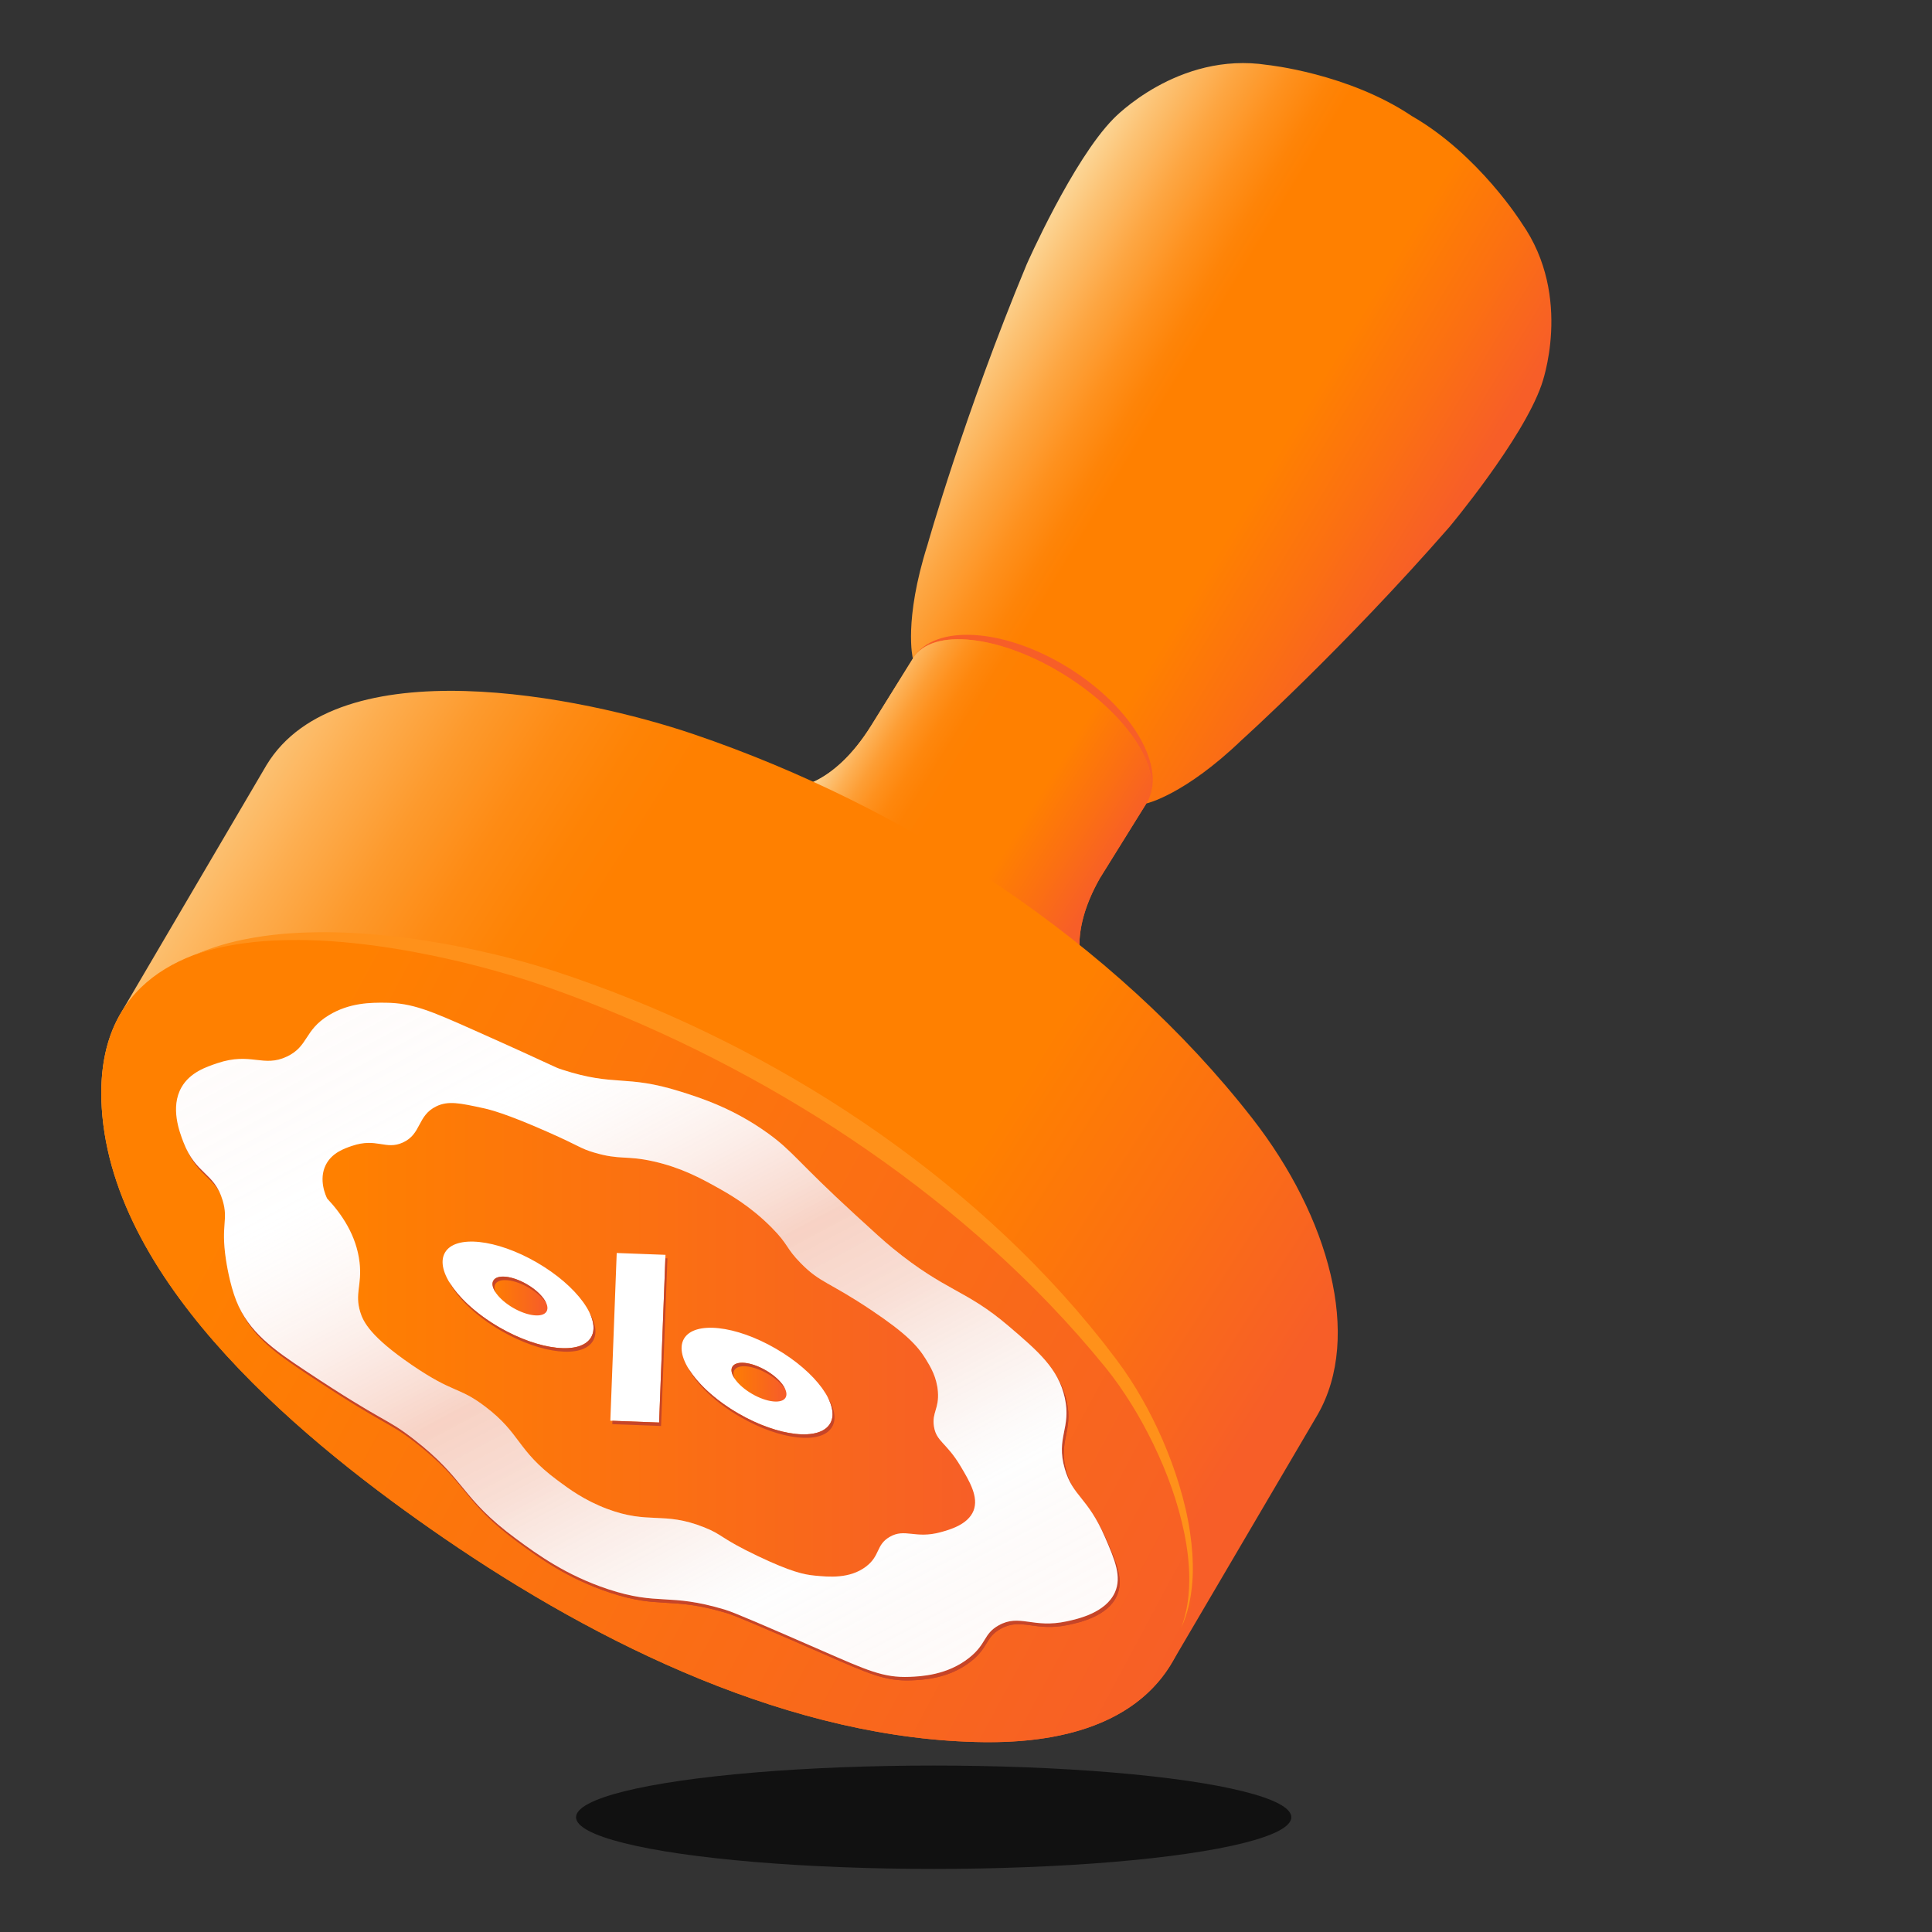 <?xml version="1.0" encoding="UTF-8"?><svg xmlns="http://www.w3.org/2000/svg" width="200" height="200" xmlns:xlink="http://www.w3.org/1999/xlink" viewBox="0 0 200 200"><rect x="0" y="0" width="200" height="200" fill="#333333" stroke="none"/><defs><linearGradient id="uuid-2e8ad1f2-b4a1-41e5-82fd-1edfb04344d9" x1="-1640" y1="-1420" x2="-1639" y2="-1420" gradientTransform="translate(44592.874 135790.135) rotate(30.964) scale(65.855)" gradientUnits="userSpaceOnUse"><stop offset="0" stop-color="#fbe7b4"/><stop offset=".036" stop-color="#fbe7b4"/><stop offset=".129" stop-color="#fcc375"/><stop offset=".214" stop-color="#fda642"/><stop offset=".288" stop-color="#fe911e"/><stop offset=".348" stop-color="#fe8408"/><stop offset=".386" stop-color="#ff8000"/><stop offset=".578" stop-color="#ff8000"/><stop offset=".73" stop-color="#fb6f13"/><stop offset=".862" stop-color="#f75e28"/><stop offset="1" stop-color="#f75e28"/></linearGradient><linearGradient id="uuid-5f0ce242-fdba-41fd-a35a-e3f382eb5ce7" x1="-1640" y1="-1420" x2="-1639" y2="-1420" gradientTransform="translate(27281.27 88433.829) rotate(32.005) scale(42.619)" gradientUnits="userSpaceOnUse"><stop offset="0" stop-color="#fbe7b4"/><stop offset=".119" stop-color="#fbe7b4"/><stop offset=".13" stop-color="#fbdea5"/><stop offset=".166" stop-color="#fcc57a"/><stop offset=".204" stop-color="#fdb054"/><stop offset=".244" stop-color="#fd9e35"/><stop offset=".285" stop-color="#fe911e"/><stop offset=".328" stop-color="#fe870d"/><stop offset=".376" stop-color="#fe8103"/><stop offset=".436" stop-color="#ff8000"/><stop offset=".624" stop-color="#ff8000"/><stop offset=".753" stop-color="#fb6f13"/><stop offset=".867" stop-color="#f75e28"/><stop offset="1" stop-color="#f75e28"/></linearGradient><linearGradient id="uuid-76af1fd5-cdb9-4582-b80f-313ff256dba6" x1="-1640" y1="-1420" x2="-1639" y2="-1420" gradientTransform="translate(316946.634 -47473.832) rotate(32.354) scale(147.734 -147.734)" gradientUnits="userSpaceOnUse"><stop offset="0" stop-color="#fbe7b4"/><stop offset=".001" stop-color="#fbe6b3"/><stop offset=".063" stop-color="#fcc77d"/><stop offset=".125" stop-color="#fdae50"/><stop offset=".183" stop-color="#fd9a2d"/><stop offset=".238" stop-color="#fe8b14"/><stop offset=".288" stop-color="#fe8305"/><stop offset=".329" stop-color="#ff8000"/><stop offset=".644" stop-color="#ff8000"/><stop offset=".791" stop-color="#fb6f13"/><stop offset=".915" stop-color="#f75e28"/><stop offset="1" stop-color="#f75e28"/></linearGradient><linearGradient id="uuid-24768bde-d3d6-48ec-86b1-b5d764740786" x1="-1640" y1="-1420" x2="-1639" y2="-1420" gradientTransform="translate(239175.581 -53653.82) rotate(28.216) scale(112.993 -112.993)" gradientUnits="userSpaceOnUse"><stop offset="0" stop-color="#ff8000"/><stop offset=".716" stop-color="#f9681b"/><stop offset="1" stop-color="#f75e28"/></linearGradient><linearGradient id="uuid-af75e0b7-7a3f-4934-8a2a-a4a3ae2003f8" x1="-1640" y1="-1420" x2="-1639" y2="-1420" gradientTransform="translate(9406.898 -7936.351) scale(5.69 -5.69)" gradientUnits="userSpaceOnUse"><stop offset="0" stop-color="#ff8000"/><stop offset=".716" stop-color="#f9681b"/><stop offset="1" stop-color="#f75e28"/></linearGradient><linearGradient id="uuid-6567648a-5090-40bb-8765-d99f2251dce7" x1="-1640" y1="-1420" x2="-1639" y2="-1420" gradientTransform="translate(9382.229 -7945.331) scale(5.69 -5.69)" gradientUnits="userSpaceOnUse"><stop offset="0" stop-color="#ff8000"/><stop offset=".716" stop-color="#f9681b"/><stop offset="1" stop-color="#f75e28"/></linearGradient><linearGradient id="uuid-88c84544-23db-498b-974c-2d325d4e9810" x1="-1640" y1="-1420" x2="-1639" y2="-1420" gradientTransform="translate(110826.104 -95791.58) scale(67.556 -67.556)" gradientUnits="userSpaceOnUse"><stop offset="0" stop-color="#ff8000"/><stop offset=".716" stop-color="#f9681b"/><stop offset="1" stop-color="#f75e28"/></linearGradient><linearGradient id="uuid-13a18113-3fe3-4fc3-bb2b-af61e2933c43" x1="-6339.428" y1="88.719" x2="-6285.921" y2="189.208" gradientTransform="translate(6379.772)" gradientUnits="userSpaceOnUse"><stop offset="0" stop-color="#e45a2e" stop-opacity="0"/><stop offset=".24" stop-color="#fff" stop-opacity=".07"/><stop offset=".476" stop-color="#e5683b" stop-opacity=".3"/><stop offset=".558" stop-color="#e7805b" stop-opacity=".264"/><stop offset=".687" stop-color="#edc4b6" stop-opacity=".166"/><stop offset=".756" stop-color="#f2f2f2" stop-opacity=".1"/><stop offset="1" stop-color="#e45a2e" stop-opacity="0"/><stop offset="1" stop-color="#e75a2c" stop-opacity=".181"/><stop offset="1" stop-color="#f05c2a" stop-opacity=".635"/><stop offset="1" stop-color="#f75e28"/></linearGradient></defs><g id="uuid-dc825feb-d733-4492-a123-2cecbbba3541"><path d="M157.524,23.092s-4.468-7.121-11.364-11.075c-6.596-4.436-14.959-5.294-14.959-5.294-9.289-1.434-15.935,5.567-15.935,5.567-4.22,4.279-8.987,15.082-8.987,15.082-6.452,15.506-10.268,29.043-10.268,29.043-2.482,7.838-1.519,11.713-1.519,11.713l.026.016-4.325,6.955c-4.029,6.477-8.174,6.446-8.174,6.446l3.004,1.868,12.062,7.501.017.011,12.079,7.511,2.987,1.857s-1.706-3.403,1.695-9.387l4.812-7.739.009.005s3.902-.85,9.834-6.543c0,0,10.454-9.409,21.507-22.054,0,0,7.581-9.053,9.552-14.73,0,0,3.339-9.057-2.055-16.754Z" fill="url(#uuid-2e8ad1f2-b4a1-41e5-82fd-1edfb04344d9)"/><path d="M110.634,69.146c-6.671-4.148-13.89-4.599-16.124-1.007,1.986-3.193,9.003-2.418,15.674,1.73,6.671,4.148,10.47,10.1,8.484,13.292,2.234-3.592-1.363-9.867-8.034-14.016Z" fill="#f75e28"/><path d="M113.865,90.906l4.812-7.739c1.985-3.193-1.813-9.144-8.484-13.292-6.671-4.148-13.689-4.923-15.674-1.73l-4.325,6.955c-4.029,6.477-8.174,6.446-8.174,6.446l3.004,1.868,12.062,7.501.017.011,12.079,7.511,2.987,1.857s-1.705-3.403,1.695-9.387Z" fill="url(#uuid-5f0ce242-fdba-41fd-a35a-e3f382eb5ce7)"/><path d="M136.424,146.402c4.585-8.038,1.171-20.415-6.768-30.606-14.332-18.393-35.901-32.325-57.849-39.791-11.554-3.93-36.796-9.053-44.219,3.197l-14.978,25.504c-1.552,2.534-2.337,5.816-2.074,10.012,1.165,18.552,21.492,34.949,35.409,44.503,16.021,10.998,36.159,20.931,56.016,21.127,10.38.102,16.571-3.282,19.485-8.441l14.978-25.503Z" fill="url(#uuid-76af1fd5-cdb9-4582-b80f-313ff256dba6)"/><path d="M114.648,141.351c13.005,16.695,13.87,39.258-12.688,38.996-19.857-.196-39.995-10.128-56.016-21.127-13.917-9.554-34.244-25.951-35.409-44.503-1.531-24.377,32.325-17.899,46.263-13.158,21.948,7.466,43.518,21.399,57.849,39.791Z" fill="url(#uuid-24768bde-d3d6-48ec-86b1-b5d764740786)"/><path d="M114.587,159.484c-1.807-4.163-3.328-4.195-4.163-7.083-.939-3.247.699-4.186.002-7.34-.669-3.03-2.767-4.822-5.812-7.423-4.484-3.83-6.449-3.527-12.02-8.074-.907-.74-1.899-1.651-3.885-3.472-6.017-5.519-6.369-6.492-8.961-8.373-3.582-2.6-6.976-3.693-9.114-4.363-5.743-1.799-6.692-.463-12.241-2.266-.978-.318-.254-.134-9.124-4.086-4.546-2.026-6.408-2.819-9.172-2.842-1.436-.012-3.688-.03-5.867,1.3-2.562,1.565-2.082,3.199-4.317,4.268-2.466,1.179-3.721-.49-7.229.695-1.151.389-2.814.95-3.696,2.491-1.19,2.079-.207,4.631.2,5.686,1.301,3.378,3.191,3.099,4.064,6.041.601,2.025-.202,2.466.325,6.037.062.419.396,2.603,1.082,4.335,1.282,3.237,3.856,5.049,7.203,7.268,8.373,5.55,8.172,4.749,11.091,7,5.554,4.284,4.876,6.098,10.686,10.378,2.226,1.64,5.171,3.774,9.497,5.208,5.261,1.745,6.248.36,12.107,2.122.997.3,4.027,1.62,10.087,4.261,4.595,2.002,6.321,2.813,9.039,2.698,1.162-.049,3.888-.164,6.169-1.982,1.816-1.446,1.455-2.461,3.036-3.347,2.189-1.227,3.54.351,7.08-.423,1.117-.244,4.006-.876,4.961-2.997.725-1.609.004-3.337-1.029-5.718ZM100.98,156.751c-.577,1.452-2.501,1.977-3.409,2.225-2.653.724-3.676-.448-5.282.492-1.428.836-.946,1.955-2.472,3.092-1.688,1.257-3.836,1.048-5.298.907-1.066-.103-2.425-.378-5.879-2.024-3.959-1.887-3.545-2.179-5.565-2.982-4.218-1.674-5.683-.264-10.038-1.905-2.352-.886-3.914-2.047-5.15-2.966-4.229-3.143-3.74-4.801-7.466-7.624-2.771-2.1-3.187-1.294-7.592-4.305-4.265-2.915-5.021-4.454-5.332-5.466-.601-1.954.197-2.792-.074-5.145-.324-2.803-1.849-5.018-3.357-6.62-.137-.281-.908-1.932-.145-3.468.627-1.263,1.923-1.706,2.707-1.975,2.563-.877,3.499.455,5.277-.353,1.948-.886,1.474-2.782,3.466-3.746,1.236-.598,2.438-.338,4.84.184.654.142,2.32.535,6.693,2.47,3.454,1.529,3.333,1.691,4.767,2.12,2.725.816,3.305.276,6.197.928,2.891.652,4.939,1.784,6.411,2.598,1.39.769,3.565,1.992,5.795,4.237,1.814,1.826,1.441,2.091,3.044,3.717,2.019,2.048,2.846,1.866,7.295,4.848,3.576,2.397,4.767,3.671,5.625,5.061.495.802,1.142,1.878,1.257,3.372.137,1.774-.629,2.161-.413,3.585.242,1.596,1.288,1.667,2.752,4.121.931,1.562,1.911,3.205,1.348,4.622Z" fill="#c64528"/><path d="M114.587,159.484c-1.807-4.163-3.328-4.195-4.163-7.083-.939-3.247.699-4.186.002-7.34-.669-3.03-2.767-4.822-5.812-7.423-4.484-3.83-6.449-3.527-12.02-8.074-.907-.74-1.899-1.651-3.885-3.472-6.017-5.519-6.369-6.492-8.961-8.373-3.582-2.6-6.976-3.693-9.114-4.363-5.743-1.799-6.692-.463-12.241-2.266-.978-.318-.254-.134-9.124-4.086-4.546-2.026-6.408-2.819-9.172-2.842-1.436-.012-3.688-.03-5.867,1.3-2.562,1.565-2.082,3.199-4.317,4.268-2.466,1.179-3.721-.49-7.229.695-1.151.389-2.814.95-3.696,2.491-1.19,2.079-.207,4.631.2,5.686,1.301,3.378,3.191,3.099,4.064,6.041.601,2.025-.202,2.466.325,6.037.062.419.396,2.603,1.082,4.335,1.282,3.237,3.856,5.049,7.203,7.268,8.373,5.55,8.172,4.749,11.091,7,5.554,4.284,4.876,6.098,10.686,10.378,2.226,1.64,5.171,3.774,9.497,5.208,5.261,1.745,6.248.36,12.107,2.122.997.3,4.027,1.62,10.087,4.261,4.595,2.002,6.321,2.813,9.039,2.698,1.162-.049,3.888-.164,6.169-1.982,1.816-1.446,1.455-2.461,3.036-3.347,2.189-1.227,3.54.351,7.08-.423,1.117-.244,4.006-.876,4.961-2.997.725-1.609.004-3.337-1.029-5.718ZM100.98,156.751c-.577,1.452-2.501,1.977-3.409,2.225-2.653.724-3.676-.448-5.282.492-1.428.836-.946,1.955-2.472,3.092-1.688,1.257-3.836,1.048-5.298.907-1.066-.103-2.425-.378-5.879-2.024-3.959-1.887-3.545-2.179-5.565-2.982-4.218-1.674-5.683-.264-10.038-1.905-2.352-.886-3.914-2.047-5.15-2.966-4.229-3.143-3.74-4.801-7.466-7.624-2.771-2.1-3.187-1.294-7.592-4.305-4.265-2.915-5.021-4.454-5.332-5.466-.601-1.954.197-2.792-.074-5.145-.324-2.803-1.849-5.018-3.357-6.62-.137-.281-.908-1.932-.145-3.468.627-1.263,1.923-1.706,2.707-1.975,2.563-.877,3.499.455,5.277-.353,1.948-.886,1.474-2.782,3.466-3.746,1.236-.598,2.438-.338,4.84.184.654.142,2.32.535,6.693,2.47,3.454,1.529,3.333,1.691,4.767,2.12,2.725.816,3.305.276,6.197.928,2.891.652,4.939,1.784,6.411,2.598,1.39.769,3.565,1.992,5.795,4.237,1.814,1.826,1.441,2.091,3.044,3.717,2.019,2.048,2.846,1.866,7.295,4.848,3.576,2.397,4.767,3.671,5.625,5.061.495.802,1.142,1.878,1.257,3.372.137,1.774-.629,2.161-.413,3.585.242,1.596,1.288,1.667,2.752,4.121.931,1.562,1.911,3.205,1.348,4.622Z" fill="#c64528"/><path d="M114.387,159.123c-1.807-4.163-3.328-4.195-4.163-7.083-.939-3.247.699-4.186.002-7.34-.669-3.03-2.767-4.822-5.812-7.423-4.484-3.83-6.449-3.527-12.02-8.074-.907-.74-1.899-1.651-3.885-3.472-6.017-5.519-6.369-6.492-8.961-8.373-3.582-2.6-6.976-3.693-9.114-4.363-5.743-1.799-6.692-.463-12.241-2.266-.978-.318-.254-.134-9.124-4.086-4.546-2.026-6.408-2.819-9.171-2.842-1.436-.012-3.688-.03-5.867,1.3-2.562,1.565-2.083,3.199-4.317,4.268-2.466,1.179-3.721-.489-7.228.695-1.152.389-2.814.95-3.696,2.491-1.19,2.079-.207,4.631.199,5.686,1.301,3.378,3.191,3.099,4.064,6.041.601,2.025-.202,2.466.325,6.037.062.419.396,2.603,1.082,4.335,1.282,3.237,3.856,5.049,7.203,7.268,8.373,5.55,8.172,4.749,11.091,7,5.554,4.284,4.877,6.099,10.686,10.378,2.226,1.64,5.171,3.774,9.497,5.208,5.262,1.745,6.248.36,12.107,2.122.997.3,4.027,1.62,10.087,4.261,4.595,2.002,6.321,2.813,9.039,2.698,1.162-.049,3.888-.164,6.169-1.982,1.816-1.446,1.456-2.461,3.036-3.347,2.189-1.227,3.54.351,7.08-.423,1.117-.244,4.006-.876,4.961-2.997.725-1.609.004-3.337-1.029-5.718Z" fill="#fff"/><path d="M79.282,141.86c-1.52-.88-3.07-1.05-3.47-.37-.39.67.53,1.93,2.05,2.81,1.52.88,3.07,1.05,3.46.38.39-.68-.52-1.94-2.04-2.82Z" fill="url(#uuid-af75e0b7-7a3f-4934-8a2a-a4a3ae2003f8)"/><path d="M54.532,132.94c-1.52-.88-3.07-1.05-3.46-.37-.39.67.52,1.93,2.05,2.82,1.52.88,3.07,1.04,3.46.37.39-.68-.53-1.94-2.05-2.82Z" fill="url(#uuid-6567648a-5090-40bb-8765-d99f2251dce7)"/><path d="M99.431,151.768c-1.463-2.455-2.51-2.525-2.752-4.121-.216-1.424.55-1.811.413-3.585-.115-1.494-.762-2.57-1.257-3.372-.858-1.391-2.049-2.665-5.625-5.061-4.449-2.982-5.275-2.8-7.295-4.848-1.603-1.626-1.231-1.891-3.044-3.717-2.229-2.244-4.404-3.468-5.794-4.237-1.472-.814-3.52-1.946-6.411-2.598-2.892-.652-3.473-.112-6.197-.928-1.434-.429-1.313-.591-4.767-2.12-4.373-1.935-6.038-2.328-6.693-2.47-2.403-.521-3.604-.782-4.841-.184-1.992.964-1.518,2.86-3.466,3.746-1.777.808-2.713-.524-5.276.353-.784.268-2.08.711-2.707,1.975-.762,1.536.009,3.187.145,3.468,1.507,1.602,3.033,3.817,3.357,6.619.272,2.353-.527,3.191.074,5.145.311,1.011,1.067,2.55,5.332,5.466,4.405,3.011,4.822,2.205,7.593,4.305,3.726,2.824,3.238,4.482,7.466,7.624,1.236.919,2.798,2.079,5.15,2.966,4.356,1.641,5.82.231,10.038,1.905,2.02.802,1.606,1.095,5.565,2.981,3.454,1.646,4.812,1.921,5.879,2.024,1.461.142,3.61.35,5.297-.907,1.526-1.136,1.044-2.255,2.472-3.091,1.606-.94,2.629.232,5.282-.492.908-.248,2.832-.772,3.409-2.225.563-1.417-.417-3.06-1.348-4.622ZM61.192,138.43c-1.07,1.85-5.33,1.39-9.51-1.03-4.18-2.42-6.69-5.88-5.62-7.73,1.07-1.86,5.33-1.4,9.51,1.02,4.18,2.42,6.7,5.89,5.62,7.74ZM68.232,147.26l-5.05-.19.66-17.36,5.05.19-.66,17.36ZM85.942,147.35c-1.07,1.85-5.33,1.39-9.51-1.03-4.18-2.42-6.7-5.88-5.63-7.73,1.08-1.86,5.34-1.4,9.51,1.02,4.18,2.42,6.7,5.89,5.63,7.74Z" fill="url(#uuid-88c84544-23db-498b-974c-2d325d4e9810)"/><path d="M51.271,132.929c.391-.675,1.941-.508,3.463.372.816.472,1.448,1.053,1.808,1.595-.278-.635-1.008-1.377-2.01-1.956-1.52-.88-3.07-1.05-3.46-.37-.181.31-.073.749.237,1.216-.142-.328-.171-.628-.037-.858Z" fill="#c64528"/><path d="M61.192,138.43c-1.07,1.85-5.33,1.39-9.51-1.03-2.441-1.413-4.304-3.179-5.226-4.773.836,1.686,2.804,3.618,5.429,5.139,4.179,2.42,8.437,2.879,9.51,1.026.447-.771.264-1.823-.394-2.961.495.999.593,1.912.191,2.6Z" fill="#c64528"/><polygon points="68.232 147.26 63.398 147.078 63.385 147.428 68.433 147.62 69.092 130.263 68.879 130.255 68.232 147.26" fill="#c64528"/><path d="M76.017,141.847c.391-.675,1.941-.508,3.463.372.809.468,1.438,1.043,1.799,1.581-.28-.631-1.004-1.366-1.997-1.941-1.52-.88-3.07-1.05-3.47-.37-.182.312-.07.754.246,1.224-.146-.331-.175-.635-.041-.867Z" fill="#c64528"/><path d="M85.643,144.565c.578,1.071.722,2.055.299,2.785-1.07,1.85-5.33,1.39-9.51-1.03-2.43-1.407-4.293-3.165-5.221-4.754.842,1.681,2.806,3.603,5.42,5.117,4.179,2.42,8.437,2.879,9.51,1.026.471-.813.25-1.936-.498-3.144Z" fill="#c64528"/><path d="M20.284,98.789h0c1.318-.444,2.499-.723,3.519-.908,1.02-.187,1.876-.297,2.563-.368.687-.069,1.203-.105,1.547-.125.172-.012.301-.018.387-.022l.129-.006c1.121-.052,2.243-.063,3.365-.041,1.635.036,3.268.151,4.894.325,2.742.286,5.466.735,8.165,1.292,1.349.284,2.693.589,4.029.927,1.336.337,2.663.705,3.983,1.094,1.36.404,2.709.839,4.041,1.311l.002.001c.628.227,1.256.455,1.884.682.625.237,1.249.473,1.873.71,2.57,1,5.114,2.066,7.621,3.214,2.507,1.147,4.984,2.357,7.419,3.649,2.438,1.285,4.838,2.641,7.193,4.071,2.361,1.421,4.671,2.925,6.935,4.494,2.268,1.564,4.481,3.207,6.644,4.912,2.164,1.704,4.266,3.486,6.313,5.33.254.232.508.465.763.697.254.232.51.463.758.702.498.475,1.001.946,1.495,1.426.491.483.981.967,1.472,1.451.481.493.962.986,1.443,1.479.498.53.996,1.061,1.493,1.592l1.462,1.621c.476.551.951,1.102,1.427,1.653.465.56.93,1.121,1.395,1.681l.001.002c.961,1.194,1.839,2.464,2.654,3.776.815,1.312,1.555,2.674,2.233,4.067,1.434,2.951,2.566,6.065,3.224,9.288.28,1.379.458,2.78.496,4.189,0,0,.002.118.005.353.001.235.003.589-.02,1.059-.023.47-.069,1.059-.183,1.758-.058.349-.132.726-.237,1.127-.102.401-.23.827-.399,1.272.398-.863.642-1.668.8-2.366.16-.699.245-1.292.298-1.768.052-.476.075-.835.087-1.074.01-.239.015-.359.015-.359.039-1.434-.066-2.872-.275-4.292-.239-1.661-.633-3.296-1.117-4.902-.486-1.606-1.07-3.182-1.737-4.723-.633-1.454-1.343-2.874-2.13-4.256-.784-1.383-1.655-2.721-2.615-4.002l-.001-.002c-.45-.586-.899-1.173-1.349-1.759l-1.392-1.725c-.477-.565-.953-1.13-1.43-1.695-.489-.554-.979-1.107-1.468-1.661-.475-.514-.95-1.028-1.425-1.543-.485-.505-.97-1.01-1.455-1.515-.488-.502-.992-.989-1.487-1.484-.247-.249-.502-.488-.755-.73-.253-.242-.507-.483-.76-.725-2.035-1.924-4.152-3.762-6.324-5.53-2.173-1.767-4.415-3.449-6.704-5.063-2.294-1.607-4.64-3.139-7.034-4.592-2.398-1.446-4.84-2.819-7.322-4.112-2.486-1.286-5.008-2.503-7.571-3.629-2.563-1.124-5.158-2.175-7.789-3.127-.638-.227-1.277-.453-1.915-.68-.642-.216-1.284-.433-1.926-.649l-.002-.001c-1.38-.448-2.768-.854-4.164-1.227-1.354-.364-2.717-.688-4.085-.986-1.368-.298-2.743-.565-4.124-.796-2.761-.464-5.545-.799-8.341-.956-1.659-.089-3.321-.117-4.982-.065-1.138.038-2.276.107-3.408.238l-.13.015c-.087.009-.217.024-.391.047-.347.043-.867.113-1.557.228-.689.119-1.55.277-2.563.546-.507.131-1.052.291-1.63.484-.579.192-1.191.421-1.827.702Z" fill="#ff911a"/><path d="M114.386,159.12c-1.807-4.163-3.328-4.195-4.163-7.083-.939-3.247.699-4.186.002-7.34-.669-3.03-2.767-4.822-5.812-7.423-4.484-3.83-6.449-3.527-12.02-8.074-.907-.74-1.899-1.651-3.885-3.472-6.017-5.519-6.369-6.492-8.961-8.374-3.582-2.6-6.976-3.693-9.114-4.363-5.743-1.799-6.692-.463-12.241-2.266-.978-.318-.254-.134-9.124-4.086-4.546-2.026-6.408-2.819-9.172-2.841-1.436-.012-3.688-.03-5.866,1.3-2.562,1.564-2.083,3.199-4.317,4.268-2.466,1.179-3.721-.49-7.228.695-1.151.389-2.814.95-3.696,2.491-1.19,2.079-.207,4.631.199,5.686,1.301,3.378,3.191,3.099,4.064,6.041.601,2.025-.202,2.466.325,6.037.062.419.396,2.603,1.082,4.335,1.282,3.237,3.856,5.049,7.203,7.268,8.373,5.55,8.172,4.749,11.091,7,5.554,4.284,4.876,6.098,10.686,10.378,2.226,1.64,5.171,3.774,9.497,5.208,5.261,1.745,6.247.36,12.107,2.122.997.3,4.027,1.62,10.087,4.261,4.595,2.002,6.321,2.813,9.039,2.698,1.162-.049,3.888-.164,6.169-1.982,1.816-1.446,1.456-2.461,3.036-3.347,2.189-1.227,3.54.351,7.08-.423,1.117-.244,4.006-.876,4.961-2.997.725-1.609.004-3.337-1.029-5.718ZM100.778,156.387c-.577,1.452-2.501,1.977-3.409,2.225-2.653.724-3.676-.448-5.282.492-1.428.836-.946,1.955-2.472,3.091-1.688,1.257-3.836,1.048-5.298.907-1.066-.103-2.425-.378-5.879-2.024-3.959-1.887-3.545-2.179-5.565-2.982-4.218-1.675-5.683-.264-10.038-1.905-2.352-.886-3.914-2.047-5.15-2.966-4.229-3.143-3.74-4.801-7.466-7.624-2.771-2.1-3.187-1.294-7.592-4.305-4.265-2.915-5.021-4.454-5.332-5.466-.601-1.954.197-2.792-.074-5.145-.324-2.803-1.849-5.018-3.357-6.619-.137-.281-.907-1.932-.145-3.468.627-1.263,1.923-1.706,2.707-1.975,2.563-.877,3.499.455,5.277-.353,1.948-.886,1.474-2.782,3.466-3.746,1.236-.598,2.438-.338,4.84.184.654.142,2.32.535,6.693,2.47,3.454,1.529,3.333,1.691,4.767,2.12,2.725.816,3.305.276,6.197.928,2.891.652,4.939,1.784,6.411,2.598,1.39.769,3.565,1.992,5.795,4.237,1.814,1.826,1.441,2.091,3.044,3.717,2.02,2.048,2.846,1.866,7.295,4.848,3.576,2.397,4.767,3.671,5.625,5.061.495.802,1.142,1.878,1.257,3.372.137,1.774-.629,2.161-.413,3.585.242,1.596,1.288,1.667,2.752,4.121.931,1.562,1.911,3.205,1.348,4.622Z" fill="url(#uuid-13a18113-3fe3-4fc3-bb2b-af61e2933c43)"/></g><g id="uuid-29214e0c-09e7-47af-bc8c-47dad7ae4877"><ellipse cx="96.655" cy="188.12" rx="37.023" ry="5.35" fill="#090909" opacity=".8"/></g></svg>
